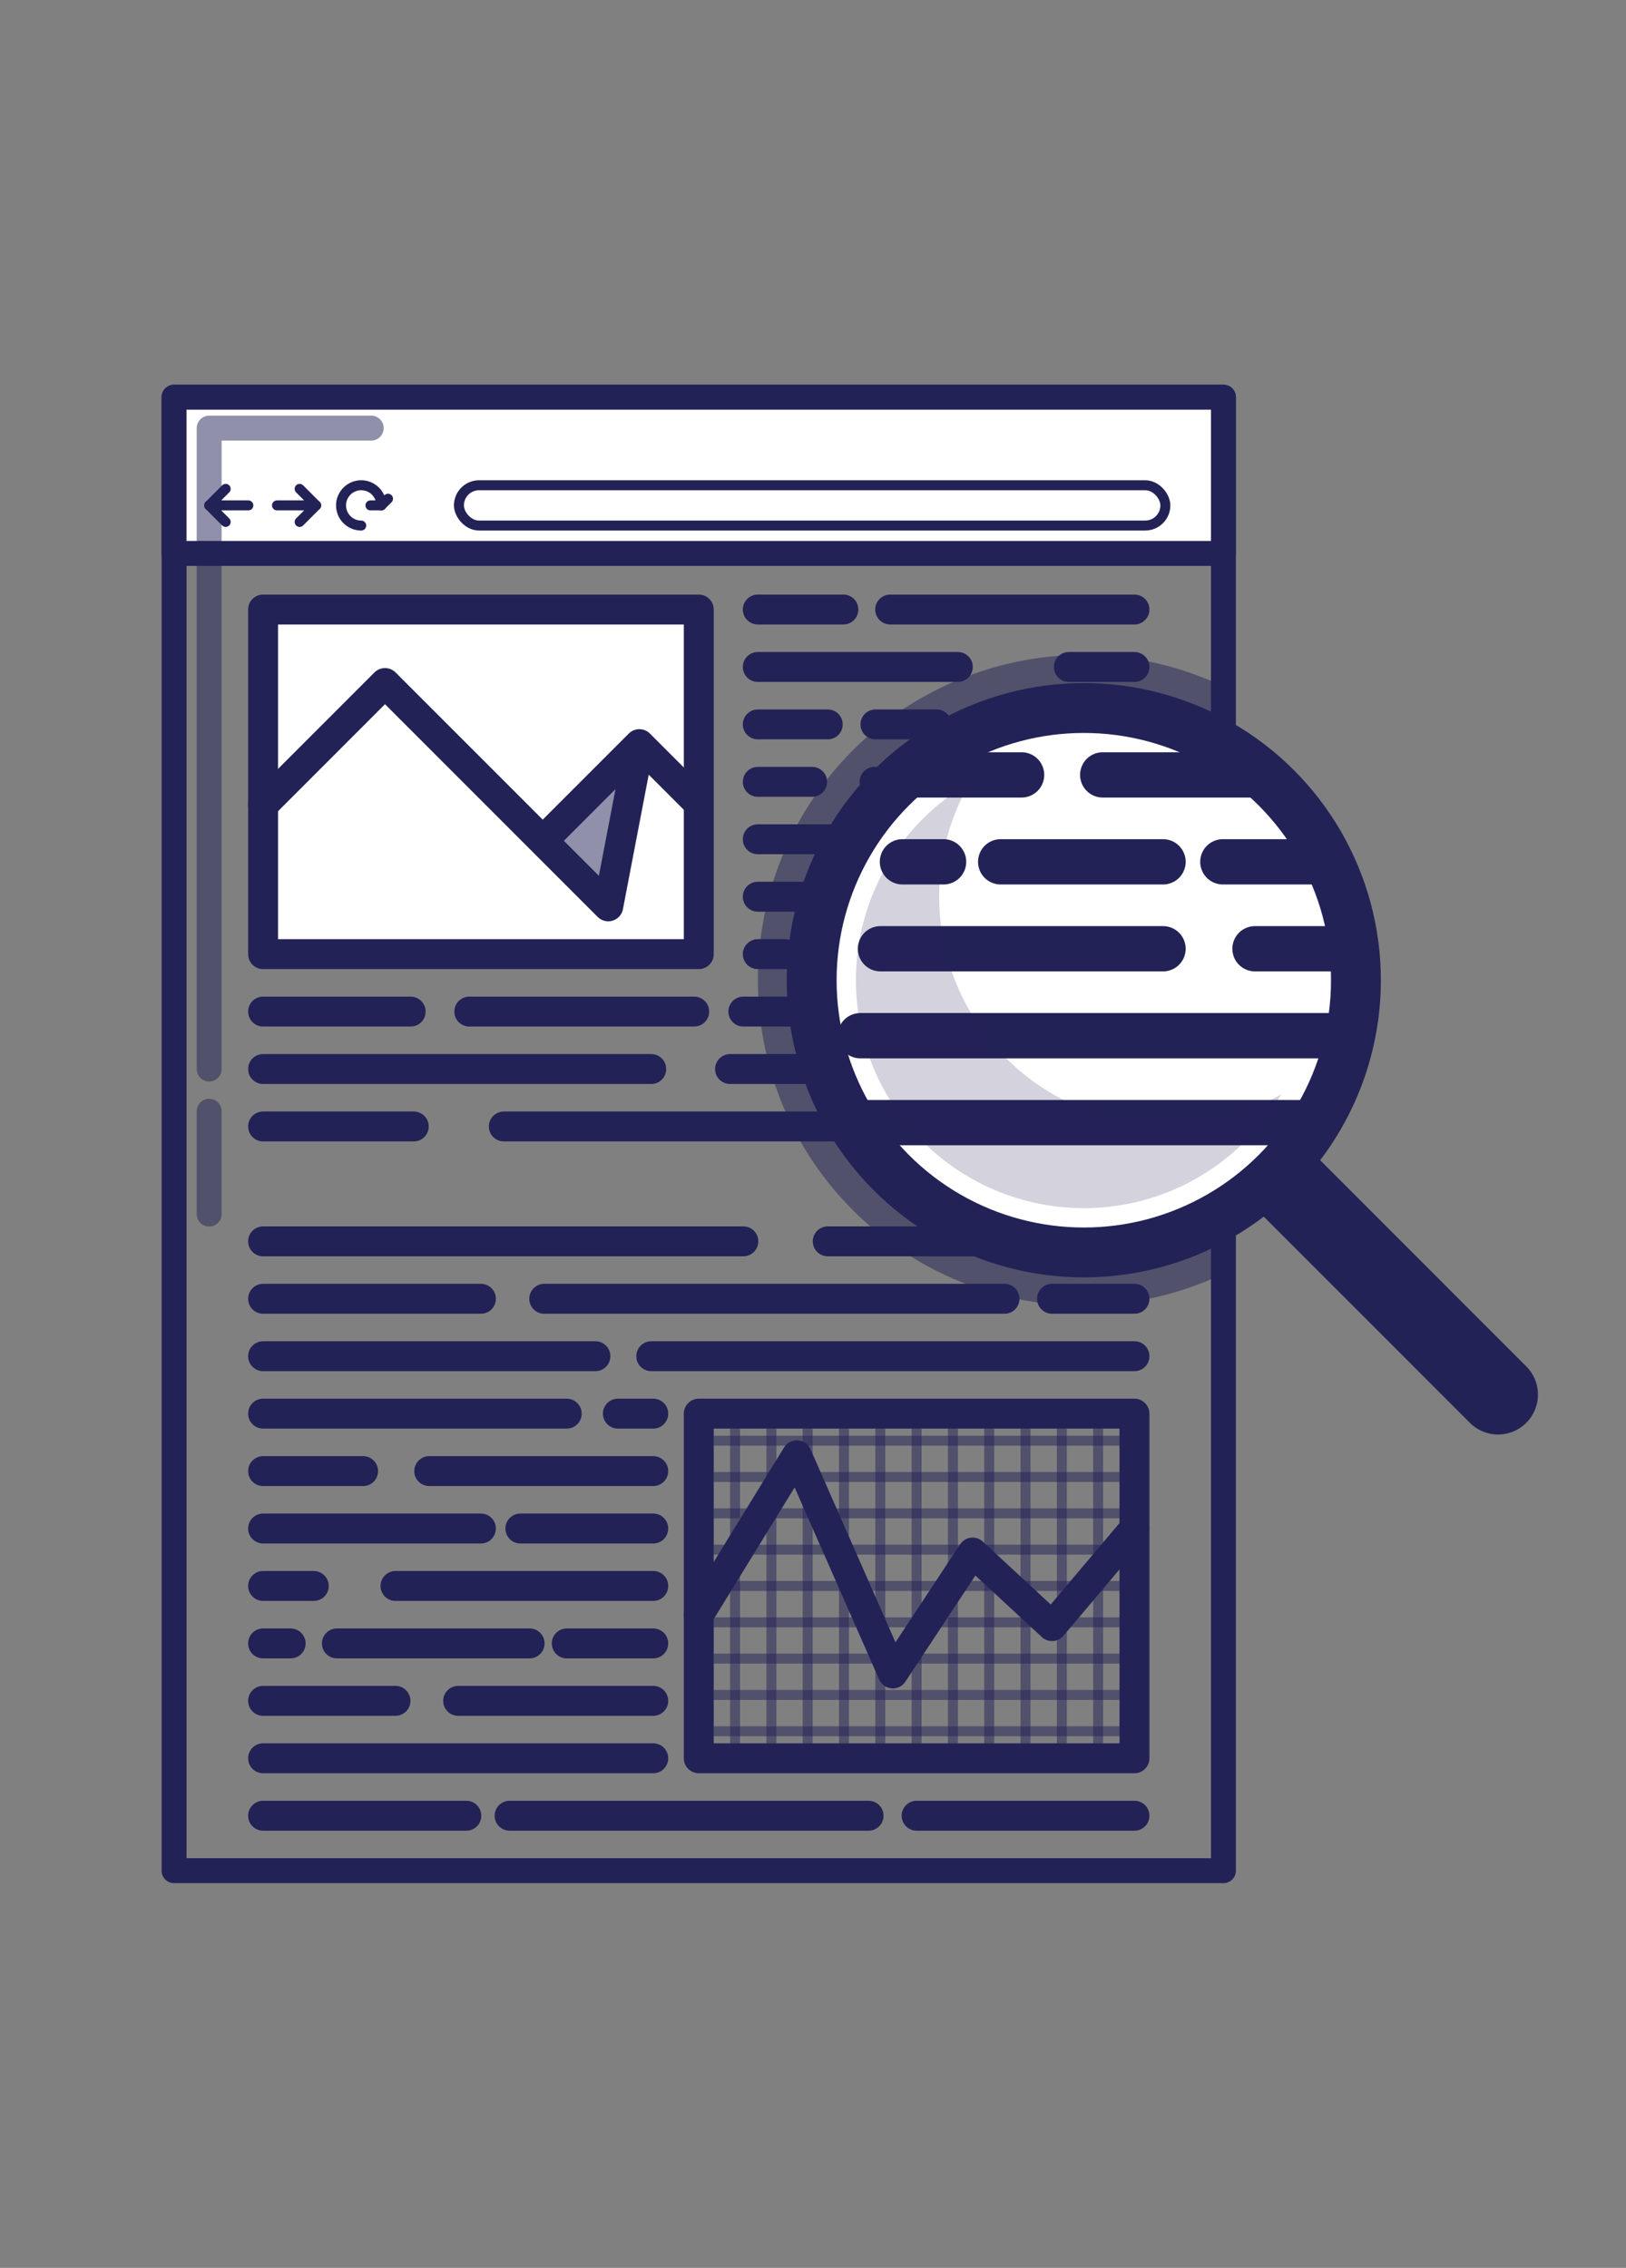 <svg xmlns="http://www.w3.org/2000/svg" xmlns:xlink="http://www.w3.org/1999/xlink" viewBox="0 0 652.24 909.43"><rect x="0" y="0" width="652.24" height="909.43" fill="#808080" stroke="none"/><defs><style>.cls-1,.cls-14,.cls-15,.cls-2,.cls-4,.cls-5,.cls-9{fill:none;}.cls-14,.cls-15,.cls-2,.cls-3,.cls-4,.cls-5,.cls-6,.cls-8,.cls-9{stroke:#232257;stroke-linejoin:round;}.cls-2,.cls-3,.cls-4{stroke-width:10px;}.cls-12,.cls-3,.cls-6,.cls-8{fill:#fff;}.cls-14,.cls-15,.cls-4,.cls-5,.cls-6,.cls-8,.cls-9{stroke-linecap:round;}.cls-10,.cls-4,.cls-7{opacity:0.5;}.cls-5,.cls-8{stroke-width:4px;}.cls-6,.cls-9{stroke-width:12px;}.cls-10,.cls-13,.cls-16{fill:#232257;}.cls-11{clip-path:url(#clip-path);}.cls-14{stroke-width:20px;}.cls-15{stroke-width:32px;}.cls-16{opacity:0.2;}</style><clipPath id="clip-path"><circle class="cls-1" cx="434.75" cy="393.08" r="109.16"/></clipPath></defs><title>info-research</title><g id="Layer_2" data-name="Layer 2"><g id="Layer_2_copy" data-name="Layer 2 copy"><rect class="cls-2" x="69.82" y="159.28" width="420.94" height="590.87"/><rect class="cls-3" x="69.82" y="159.28" width="420.94" height="62.64"/><polyline class="cls-4" points="148.91 171.68 83.9 171.68 83.9 428.69"/><polyline class="cls-5" points="90.53 209.3 83.9 202.67 90.53 209.3"/><polyline class="cls-5" points="90.53 196.04 83.9 202.67 99.62 202.67"/><polyline class="cls-5" points="120.19 196.04 126.82 202.67 120.19 196.04"/><polyline class="cls-5" points="120.19 209.3 126.82 202.67 111.1 202.67"/><line class="cls-6" x1="357.08" y1="244.42" x2="455.07" y2="244.42"/><line class="cls-6" x1="303.97" y1="244.42" x2="338.3" y2="244.42"/><line class="cls-6" x1="428.75" y1="267.46" x2="455.07" y2="267.46"/><line class="cls-6" x1="303.97" y1="267.46" x2="384.22" y2="267.46"/><line class="cls-6" x1="397.44" y1="290.49" x2="455.07" y2="290.49"/><line class="cls-6" x1="351.17" y1="290.49" x2="375.68" y2="290.49"/><line class="cls-6" x1="303.97" y1="290.49" x2="332.03" y2="290.49"/><line class="cls-6" x1="350.82" y1="313.52" x2="455.07" y2="313.52"/><line class="cls-6" x1="303.97" y1="313.52" x2="325.77" y2="313.52"/><line class="cls-6" x1="438.61" y1="336.55" x2="455.07" y2="336.55"/><line class="cls-6" x1="303.97" y1="336.55" x2="423.42" y2="336.55"/><line class="cls-6" x1="357.08" y1="359.59" x2="455.07" y2="359.59"/><line class="cls-6" x1="303.97" y1="359.59" x2="335.55" y2="359.59"/><line class="cls-6" x1="388.93" y1="382.62" x2="455.07" y2="382.62"/><line class="cls-6" x1="330.03" y1="382.62" x2="373.07" y2="382.62"/><line class="cls-6" x1="303.97" y1="382.62" x2="314.87" y2="382.62"/><line class="cls-6" x1="397.44" y1="405.65" x2="455.07" y2="405.65"/><line class="cls-6" x1="298.18" y1="405.65" x2="373.07" y2="405.65"/><line class="cls-6" x1="188.25" y1="405.65" x2="278.47" y2="405.65"/><line class="cls-6" x1="105.53" y1="405.65" x2="164.73" y2="405.65"/><line class="cls-6" x1="292.84" y1="428.69" x2="455.07" y2="428.69"/><line class="cls-6" x1="105.53" y1="428.69" x2="261.23" y2="428.69"/><line class="cls-6" x1="202.1" y1="451.72" x2="455.07" y2="451.72"/><line class="cls-6" x1="105.53" y1="451.72" x2="165.97" y2="451.72"/><line class="cls-6" x1="332.03" y1="497.79" x2="455.07" y2="497.79"/><line class="cls-6" x1="105.53" y1="497.79" x2="298.18" y2="497.79"/><line class="cls-6" x1="422" y1="520.82" x2="455.07" y2="520.82"/><line class="cls-6" x1="218.31" y1="520.82" x2="402.94" y2="520.82"/><line class="cls-6" x1="105.53" y1="520.82" x2="192.91" y2="520.82"/><line class="cls-6" x1="261.23" y1="543.85" x2="455.07" y2="543.85"/><line class="cls-6" x1="105.53" y1="543.85" x2="238.84" y2="543.85"/><line class="cls-6" x1="247.85" y1="566.88" x2="262.04" y2="566.88"/><line class="cls-6" x1="105.53" y1="566.88" x2="227.34" y2="566.88"/><line class="cls-6" x1="172.18" y1="589.92" x2="262.04" y2="589.92"/><line class="cls-6" x1="105.53" y1="589.92" x2="145.65" y2="589.92"/><line class="cls-6" x1="208.73" y1="612.95" x2="262.04" y2="612.95"/><line class="cls-6" x1="105.53" y1="612.95" x2="192.91" y2="612.95"/><line class="cls-6" x1="158.64" y1="635.98" x2="262.04" y2="635.98"/><line class="cls-6" x1="105.53" y1="635.98" x2="125.86" y2="635.98"/><line class="cls-6" x1="227.34" y1="659.02" x2="262.04" y2="659.02"/><line class="cls-6" x1="135.13" y1="659.02" x2="212.44" y2="659.02"/><line class="cls-6" x1="105.53" y1="659.02" x2="116.59" y2="659.02"/><line class="cls-6" x1="183.78" y1="682.05" x2="262.04" y2="682.05"/><line class="cls-6" x1="105.53" y1="682.05" x2="158.64" y2="682.05"/><line class="cls-6" x1="105.53" y1="705.08" x2="262.04" y2="705.08"/><line class="cls-6" x1="367.68" y1="728.12" x2="455.07" y2="728.12"/><line class="cls-6" x1="204.41" y1="728.12" x2="348.42" y2="728.12"/><line class="cls-6" x1="105.53" y1="728.12" x2="187.06" y2="728.12"/><rect class="cls-6" x="105.53" y="244.42" width="174.77" height="138.2"/><g class="cls-7"><line class="cls-8" x1="280.3" y1="566.88" x2="280.3" y2="705.08"/><line class="cls-8" x1="294.86" y1="566.88" x2="294.86" y2="705.08"/><line class="cls-8" x1="309.43" y1="566.88" x2="309.43" y2="705.08"/><line class="cls-8" x1="323.99" y1="566.88" x2="323.99" y2="705.08"/><line class="cls-8" x1="338.55" y1="566.88" x2="338.55" y2="705.08"/><line class="cls-8" x1="353.12" y1="566.88" x2="353.12" y2="705.08"/><line class="cls-8" x1="367.68" y1="566.88" x2="367.68" y2="705.08"/><line class="cls-8" x1="382.25" y1="566.88" x2="382.25" y2="705.08"/><line class="cls-8" x1="396.81" y1="566.88" x2="396.81" y2="705.08"/><line class="cls-8" x1="411.37" y1="566.88" x2="411.37" y2="705.08"/><line class="cls-8" x1="425.94" y1="566.88" x2="425.94" y2="705.08"/><line class="cls-8" x1="440.5" y1="566.88" x2="440.5" y2="705.08"/><line class="cls-8" x1="455.07" y1="566.88" x2="455.07" y2="705.08"/></g><g class="cls-7"><line class="cls-8" x1="455.07" y1="563.16" x2="280.3" y2="563.16"/><line class="cls-8" x1="455.07" y1="577.73" x2="280.3" y2="577.73"/><line class="cls-8" x1="455.07" y1="592.29" x2="280.3" y2="592.29"/><line class="cls-8" x1="455.07" y1="606.86" x2="280.3" y2="606.86"/><line class="cls-8" x1="455.07" y1="621.42" x2="280.3" y2="621.42"/><line class="cls-8" x1="455.07" y1="635.98" x2="280.3" y2="635.98"/><line class="cls-8" x1="455.07" y1="650.55" x2="280.3" y2="650.55"/><line class="cls-8" x1="455.07" y1="665.11" x2="280.3" y2="665.11"/><line class="cls-8" x1="455.07" y1="679.68" x2="280.3" y2="679.68"/><line class="cls-8" x1="455.07" y1="694.24" x2="280.3" y2="694.24"/><line class="cls-8" x1="455.07" y1="708.81" x2="280.3" y2="708.81"/></g><rect class="cls-9" x="280.3" y="566.88" width="174.77" height="138.2"/><path class="cls-5" d="M144.89,210.75a8.08,8.08,0,1,1,8.08-8.08H148.6"/><line class="cls-5" x1="152.97" y1="202.67" x2="155.65" y2="199.99"/><path class="cls-10" d="M490.84,460.41a87.78,87.78,0,1,1,0-134.66V275.33A130.92,130.92,0,0,0,342.19,300.8c-50.88,50.88-50.88,133.67,0,184.55a129.66,129.66,0,0,0,92.28,38.17,131.4,131.4,0,0,0,56.37-12.81Z"/><g class="cls-11"><rect class="cls-12" x="7.57" y="7.57" width="637.11" height="894.3"/><path class="cls-13" d="M644.68,909.43H7.57A7.57,7.57,0,0,1,0,901.86V7.57A7.57,7.57,0,0,1,7.57,0H644.68a7.56,7.56,0,0,1,7.56,7.57V901.86A7.56,7.56,0,0,1,644.68,909.43ZM15.14,894.3h622V15.14h-622Z"/><rect class="cls-12" x="7.57" y="7.57" width="637.11" height="94.81"/><path class="cls-13" d="M644.68,109.94H7.57A7.56,7.56,0,0,1,0,102.38V7.57A7.57,7.57,0,0,1,7.57,0H644.68a7.56,7.56,0,0,1,7.56,7.57v94.81A7.55,7.55,0,0,1,644.68,109.94ZM15.14,94.81h622V15.14h-622Z"/><path class="cls-13" d="M93.84,76.26a3,3,0,0,1-2.15-.88l-10-10a3,3,0,0,1,4.28-4.28l10,10a3,3,0,0,1,0,4.28A3,3,0,0,1,93.84,76.26Z"/><path class="cls-13" d="M83.8,86.3a3,3,0,0,1-2.14-.89,3,3,0,0,1,0-4.28l4.87-4.87H70a3,3,0,1,1,0-6.05h23.8A3,3,0,0,1,96,75.38l-10,10A3,3,0,0,1,83.8,86.3Z"/><line class="cls-12" x1="442.34" y1="136.43" x2="590.64" y2="136.43"/><path class="cls-13" d="M590.64,145.51H442.34a9.08,9.08,0,1,1,0-18.16h148.3a9.08,9.08,0,1,1,0,18.16Z"/><line class="cls-12" x1="361.95" y1="136.43" x2="413.91" y2="136.43"/><path class="cls-13" d="M413.91,145.51H362a9.08,9.08,0,1,1,0-18.16h52a9.08,9.08,0,0,1,0,18.16Z"/><line class="cls-12" x1="550.81" y1="171.29" x2="590.64" y2="171.29"/><path class="cls-13" d="M590.64,180.37H550.81a9.08,9.08,0,1,1,0-18.16h39.83a9.08,9.08,0,1,1,0,18.16Z"/><line class="cls-12" x1="361.95" y1="171.29" x2="483.41" y2="171.29"/><path class="cls-13" d="M483.41,180.37H362a9.08,9.08,0,1,1,0-18.16H483.41a9.08,9.08,0,0,1,0,18.16Z"/><line class="cls-12" x1="503.42" y1="206.15" x2="590.64" y2="206.15"/><path class="cls-13" d="M590.64,215.24H503.42a9.09,9.09,0,0,1,0-18.17h87.22a9.09,9.09,0,0,1,0,18.17Z"/><line class="cls-12" x1="433.38" y1="206.15" x2="470.49" y2="206.15"/><path class="cls-13" d="M470.49,215.24H433.38a9.09,9.09,0,0,1,0-18.17h37.11a9.09,9.09,0,0,1,0,18.17Z"/><line class="cls-12" x1="361.95" y1="206.15" x2="404.43" y2="206.15"/><path class="cls-13" d="M404.43,215.24H362a9.09,9.09,0,0,1,0-18.17h42.48a9.09,9.09,0,0,1,0,18.17Z"/><line class="cls-12" x1="432.86" y1="241.02" x2="590.64" y2="241.02"/><path class="cls-13" d="M590.64,250.1H432.86a9.09,9.09,0,0,1,0-18.17H590.64a9.09,9.09,0,0,1,0,18.17Z"/><line class="cls-12" x1="361.95" y1="241.02" x2="394.95" y2="241.02"/><path class="cls-13" d="M395,250.1H362a9.09,9.09,0,0,1,0-18.17h33a9.09,9.09,0,0,1,0,18.17Z"/><line class="cls-12" x1="565.73" y1="275.88" x2="590.64" y2="275.88"/><path class="cls-13" d="M590.64,285H565.73a9.09,9.09,0,0,1,0-18.17h24.91a9.09,9.09,0,0,1,0,18.17Z"/><line class="cls-12" x1="361.95" y1="275.88" x2="542.74" y2="275.88"/><path class="cls-13" d="M542.74,285H362a9.09,9.09,0,0,1,0-18.17H542.74a9.09,9.09,0,0,1,0,18.17Z"/><line class="cls-12" x1="442.34" y1="310.74" x2="590.64" y2="310.74"/><path class="cls-13" d="M590.64,319.82H442.34a9.08,9.08,0,1,1,0-18.16h148.3a9.08,9.08,0,1,1,0,18.16Z"/><line class="cls-12" x1="361.95" y1="310.74" x2="409.74" y2="310.74"/><path class="cls-13" d="M409.74,319.82H362a9.08,9.08,0,1,1,0-18.16h47.79a9.08,9.08,0,0,1,0,18.16Z"/><line class="cls-12" x1="490.53" y1="345.6" x2="590.64" y2="345.6"/><path class="cls-13" d="M590.64,354.68H490.53a9.08,9.08,0,1,1,0-18.16H590.64a9.08,9.08,0,1,1,0,18.16Z"/><line class="cls-12" x1="401.4" y1="345.6" x2="466.53" y2="345.6"/><path class="cls-13" d="M466.53,354.68H401.4a9.08,9.08,0,0,1,0-18.16h65.13a9.08,9.08,0,1,1,0,18.16Z"/><line class="cls-12" x1="361.95" y1="345.6" x2="378.45" y2="345.6"/><path class="cls-13" d="M378.45,354.68H362a9.08,9.08,0,0,1,0-18.16h16.5a9.08,9.08,0,0,1,0,18.16Z"/><line class="cls-12" x1="503.42" y1="380.46" x2="590.64" y2="380.46"/><path class="cls-13" d="M590.64,389.54H503.42a9.08,9.08,0,0,1,0-18.16h87.22a9.08,9.08,0,1,1,0,18.16Z"/><line class="cls-12" x1="353.19" y1="380.46" x2="466.53" y2="380.46"/><path class="cls-13" d="M466.53,389.54H353.19a9.08,9.08,0,1,1,0-18.16H466.53a9.08,9.08,0,1,1,0,18.16Z"/><line class="cls-12" x1="186.81" y1="380.46" x2="323.36" y2="380.46"/><path class="cls-13" d="M323.36,389.54H186.81a9.08,9.08,0,0,1,0-18.16H323.36a9.08,9.08,0,1,1,0,18.16Z"/><line class="cls-12" x1="61.6" y1="380.46" x2="151.21" y2="380.46"/><path class="cls-13" d="M151.21,389.54H61.6a9.08,9.08,0,1,1,0-18.16h89.61a9.08,9.08,0,1,1,0,18.16Z"/><line class="cls-12" x1="345.11" y1="415.32" x2="590.64" y2="415.32"/><path class="cls-13" d="M590.64,424.4H345.11a9.08,9.08,0,0,1,0-18.16H590.64a9.08,9.08,0,1,1,0,18.16Z"/><line class="cls-12" x1="61.6" y1="415.32" x2="297.26" y2="415.32"/><path class="cls-13" d="M297.26,424.4H61.6a9.08,9.08,0,0,1,0-18.16H297.26a9.08,9.08,0,0,1,0,18.16Z"/><line class="cls-12" x1="207.77" y1="450.18" x2="590.64" y2="450.18"/><path class="cls-13" d="M590.64,459.26H207.77a9.08,9.08,0,0,1,0-18.16H590.64a9.08,9.08,0,1,1,0,18.16Z"/><line class="cls-12" x1="61.6" y1="450.18" x2="153.08" y2="450.18"/><path class="cls-13" d="M153.08,459.26H61.6a9.08,9.08,0,0,1,0-18.16h91.48a9.08,9.08,0,0,1,0,18.16Z"/><line class="cls-12" x1="404.43" y1="519.9" x2="590.64" y2="519.9"/><path class="cls-13" d="M590.64,529H404.43a9.08,9.08,0,1,1,0-18.16H590.64a9.08,9.08,0,1,1,0,18.16Z"/><line class="cls-12" x1="61.6" y1="519.9" x2="353.19" y2="519.9"/><path class="cls-13" d="M353.19,529H61.6a9.08,9.08,0,1,1,0-18.16H353.19a9.08,9.08,0,0,1,0,18.16Z"/><line class="cls-12" x1="540.59" y1="554.76" x2="590.64" y2="554.76"/><path class="cls-13" d="M590.64,563.85h-50a9.09,9.09,0,0,1,0-18.17h50a9.09,9.09,0,0,1,0,18.17Z"/><line class="cls-12" x1="232.3" y1="554.76" x2="511.75" y2="554.76"/><path class="cls-13" d="M511.75,563.85H232.3a9.09,9.09,0,0,1,0-18.17H511.75a9.09,9.09,0,0,1,0,18.17Z"/><line class="cls-12" x1="61.6" y1="554.76" x2="193.86" y2="554.76"/><path class="cls-13" d="M193.86,563.85H61.6a9.09,9.09,0,0,1,0-18.17H193.86a9.09,9.09,0,0,1,0,18.17Z"/><line class="cls-12" x1="297.26" y1="589.62" x2="590.64" y2="589.62"/><path class="cls-13" d="M590.64,598.71H297.26a9.09,9.09,0,0,1,0-18.17H590.64a9.09,9.09,0,0,1,0,18.17Z"/><line class="cls-12" x1="61.6" y1="589.62" x2="263.38" y2="589.62"/><path class="cls-13" d="M263.38,598.71H61.6a9.09,9.09,0,0,1,0-18.17H263.38a9.09,9.09,0,0,1,0,18.17Z"/><line class="cls-12" x1="277.01" y1="624.49" x2="298.49" y2="624.49"/><path class="cls-13" d="M298.49,633.57H277a9.09,9.09,0,0,1,0-18.17h21.48a9.09,9.09,0,0,1,0,18.17Z"/><line class="cls-12" x1="61.6" y1="624.49" x2="245.96" y2="624.49"/><path class="cls-13" d="M246,633.57H61.6a9.09,9.09,0,0,1,0-18.17H246a9.09,9.09,0,0,1,0,18.17Z"/><line class="cls-12" x1="162.49" y1="659.35" x2="298.49" y2="659.35"/><path class="cls-13" d="M298.49,668.43h-136a9.08,9.08,0,0,1,0-18.16h136a9.08,9.08,0,0,1,0,18.16Z"/><line class="cls-12" x1="61.6" y1="659.35" x2="122.34" y2="659.35"/><path class="cls-13" d="M122.34,668.43H61.6a9.08,9.08,0,0,1,0-18.16h60.74a9.08,9.08,0,0,1,0,18.16Z"/><line class="cls-12" x1="217.81" y1="694.21" x2="298.49" y2="694.21"/><path class="cls-13" d="M298.49,703.29H217.81a9.08,9.08,0,0,1,0-18.16h80.68a9.08,9.08,0,0,1,0,18.16Z"/><line class="cls-12" x1="61.6" y1="694.21" x2="193.86" y2="694.21"/><path class="cls-13" d="M193.86,703.29H61.6a9.08,9.08,0,0,1,0-18.16H193.86a9.08,9.08,0,0,1,0,18.16Z"/><line class="cls-12" x1="141.99" y1="729.07" x2="298.49" y2="729.07"/><path class="cls-13" d="M298.49,738.15H142A9.08,9.08,0,0,1,142,720h156.5a9.08,9.08,0,0,1,0,18.16Z"/><line class="cls-12" x1="61.6" y1="729.07" x2="92.38" y2="729.07"/><path class="cls-13" d="M92.39,738.15H61.6a9.08,9.08,0,0,1,0-18.16H92.39a9.08,9.08,0,1,1,0,18.16Z"/><line class="cls-12" x1="245.96" y1="763.93" x2="298.49" y2="763.93"/><path class="cls-13" d="M298.49,773H246a9.08,9.08,0,0,1,0-18.16h52.53a9.08,9.08,0,0,1,0,18.16Z"/><line class="cls-12" x1="106.41" y1="763.93" x2="223.42" y2="763.93"/><path class="cls-13" d="M223.42,773h-117a9.08,9.08,0,0,1,0-18.16h117a9.08,9.08,0,1,1,0,18.16Z"/><line class="cls-12" x1="180.05" y1="798.79" x2="298.49" y2="798.79"/><path class="cls-13" d="M298.49,807.87H180a9.08,9.08,0,1,1,0-18.16H298.49a9.08,9.08,0,0,1,0,18.16Z"/><line class="cls-12" x1="61.6" y1="798.79" x2="141.99" y2="798.79"/><path class="cls-13" d="M142,807.87H61.6a9.08,9.08,0,0,1,0-18.16H142a9.08,9.08,0,0,1,0,18.16Z"/><line class="cls-12" x1="61.6" y1="833.65" x2="298.49" y2="833.65"/><path class="cls-13" d="M298.49,842.73H61.6a9.08,9.08,0,0,1,0-18.16H298.49a9.08,9.08,0,0,1,0,18.16Z"/><line class="cls-12" x1="458.38" y1="868.51" x2="590.64" y2="868.51"/><path class="cls-13" d="M590.64,877.59H458.38a9.08,9.08,0,1,1,0-18.16H590.64a9.08,9.08,0,1,1,0,18.16Z"/><line class="cls-12" x1="211.27" y1="868.51" x2="429.22" y2="868.51"/><path class="cls-13" d="M429.22,877.59H211.27a9.08,9.08,0,1,1,0-18.16h218a9.08,9.08,0,0,1,0,18.16Z"/><line class="cls-12" x1="61.6" y1="868.51" x2="185" y2="868.51"/><path class="cls-13" d="M185,877.59H61.6a9.08,9.08,0,1,1,0-18.16H185a9.08,9.08,0,0,1,0,18.16Z"/><rect class="cls-12" x="61.6" y="136.43" width="264.52" height="209.17"/><path class="cls-13" d="M326.12,354.68H61.6a9.09,9.09,0,0,1-9.08-9.08V136.43a9.09,9.09,0,0,1,9.08-9.08H326.12a9.08,9.08,0,0,1,9.08,9.08V345.6A9.08,9.08,0,0,1,326.12,354.68ZM70.68,336.52H317v-191H70.68Z"/><rect class="cls-12" x="326.12" y="624.49" width="264.52" height="209.17"/><path class="cls-13" d="M590.64,842.73H326.12a9.08,9.08,0,0,1-9.08-9.08V624.49a9.09,9.09,0,0,1,9.08-9.09H590.64a9.08,9.08,0,0,1,9.08,9.09V833.65A9.07,9.07,0,0,1,590.64,842.73ZM335.2,824.57H581.56v-191H335.2Z"/><path class="cls-13" d="M121.18,88.5a15.26,15.26,0,1,1,15.26-15.26,3,3,0,0,1-3,3H126.8a3,3,0,0,1,0-6.05h3.08a9.21,9.21,0,1,0-8.7,12.23,3,3,0,0,1,0,6.06Z"/><path class="cls-13" d="M133.41,76.26a3,3,0,0,1-2.14-5.16L135.33,67a3,3,0,1,1,4.28,4.28l-4.06,4.06A3,3,0,0,1,133.41,76.26Z"/></g><circle class="cls-14" cx="434.75" cy="393.08" r="109.16"/><line class="cls-15" x1="518.08" y1="476.4" x2="600.92" y2="559.25"/><path class="cls-16" d="M403.52,424.31A91.43,91.43,0,0,1,389,313.92a91.42,91.42,0,1,0,124.91,124.9A91.44,91.44,0,0,1,403.52,424.31Z"/><rect class="cls-5" x="184.09" y="194.59" width="283.37" height="16.16" rx="8.08"/><polyline class="cls-6" points="217.7 337.16 243.99 363.45 256.46 298.4 278.47 320.41 256.46 298.4 217.7 337.16 154.44 273.9 105.53 322.82"/><polygon class="cls-10" points="220.87 340.33 225.67 329.2 250.9 303.97 252.92 316.87 241.29 360.76 220.87 340.33"/><polyline class="cls-9" points="280.3 647.58 319.63 583.57 358.15 671.08 390.14 622.58 422 652.08 455.07 612.95"/><line class="cls-4" x1="83.9" y1="445.63" x2="83.9" y2="486.85"/></g></g></svg>